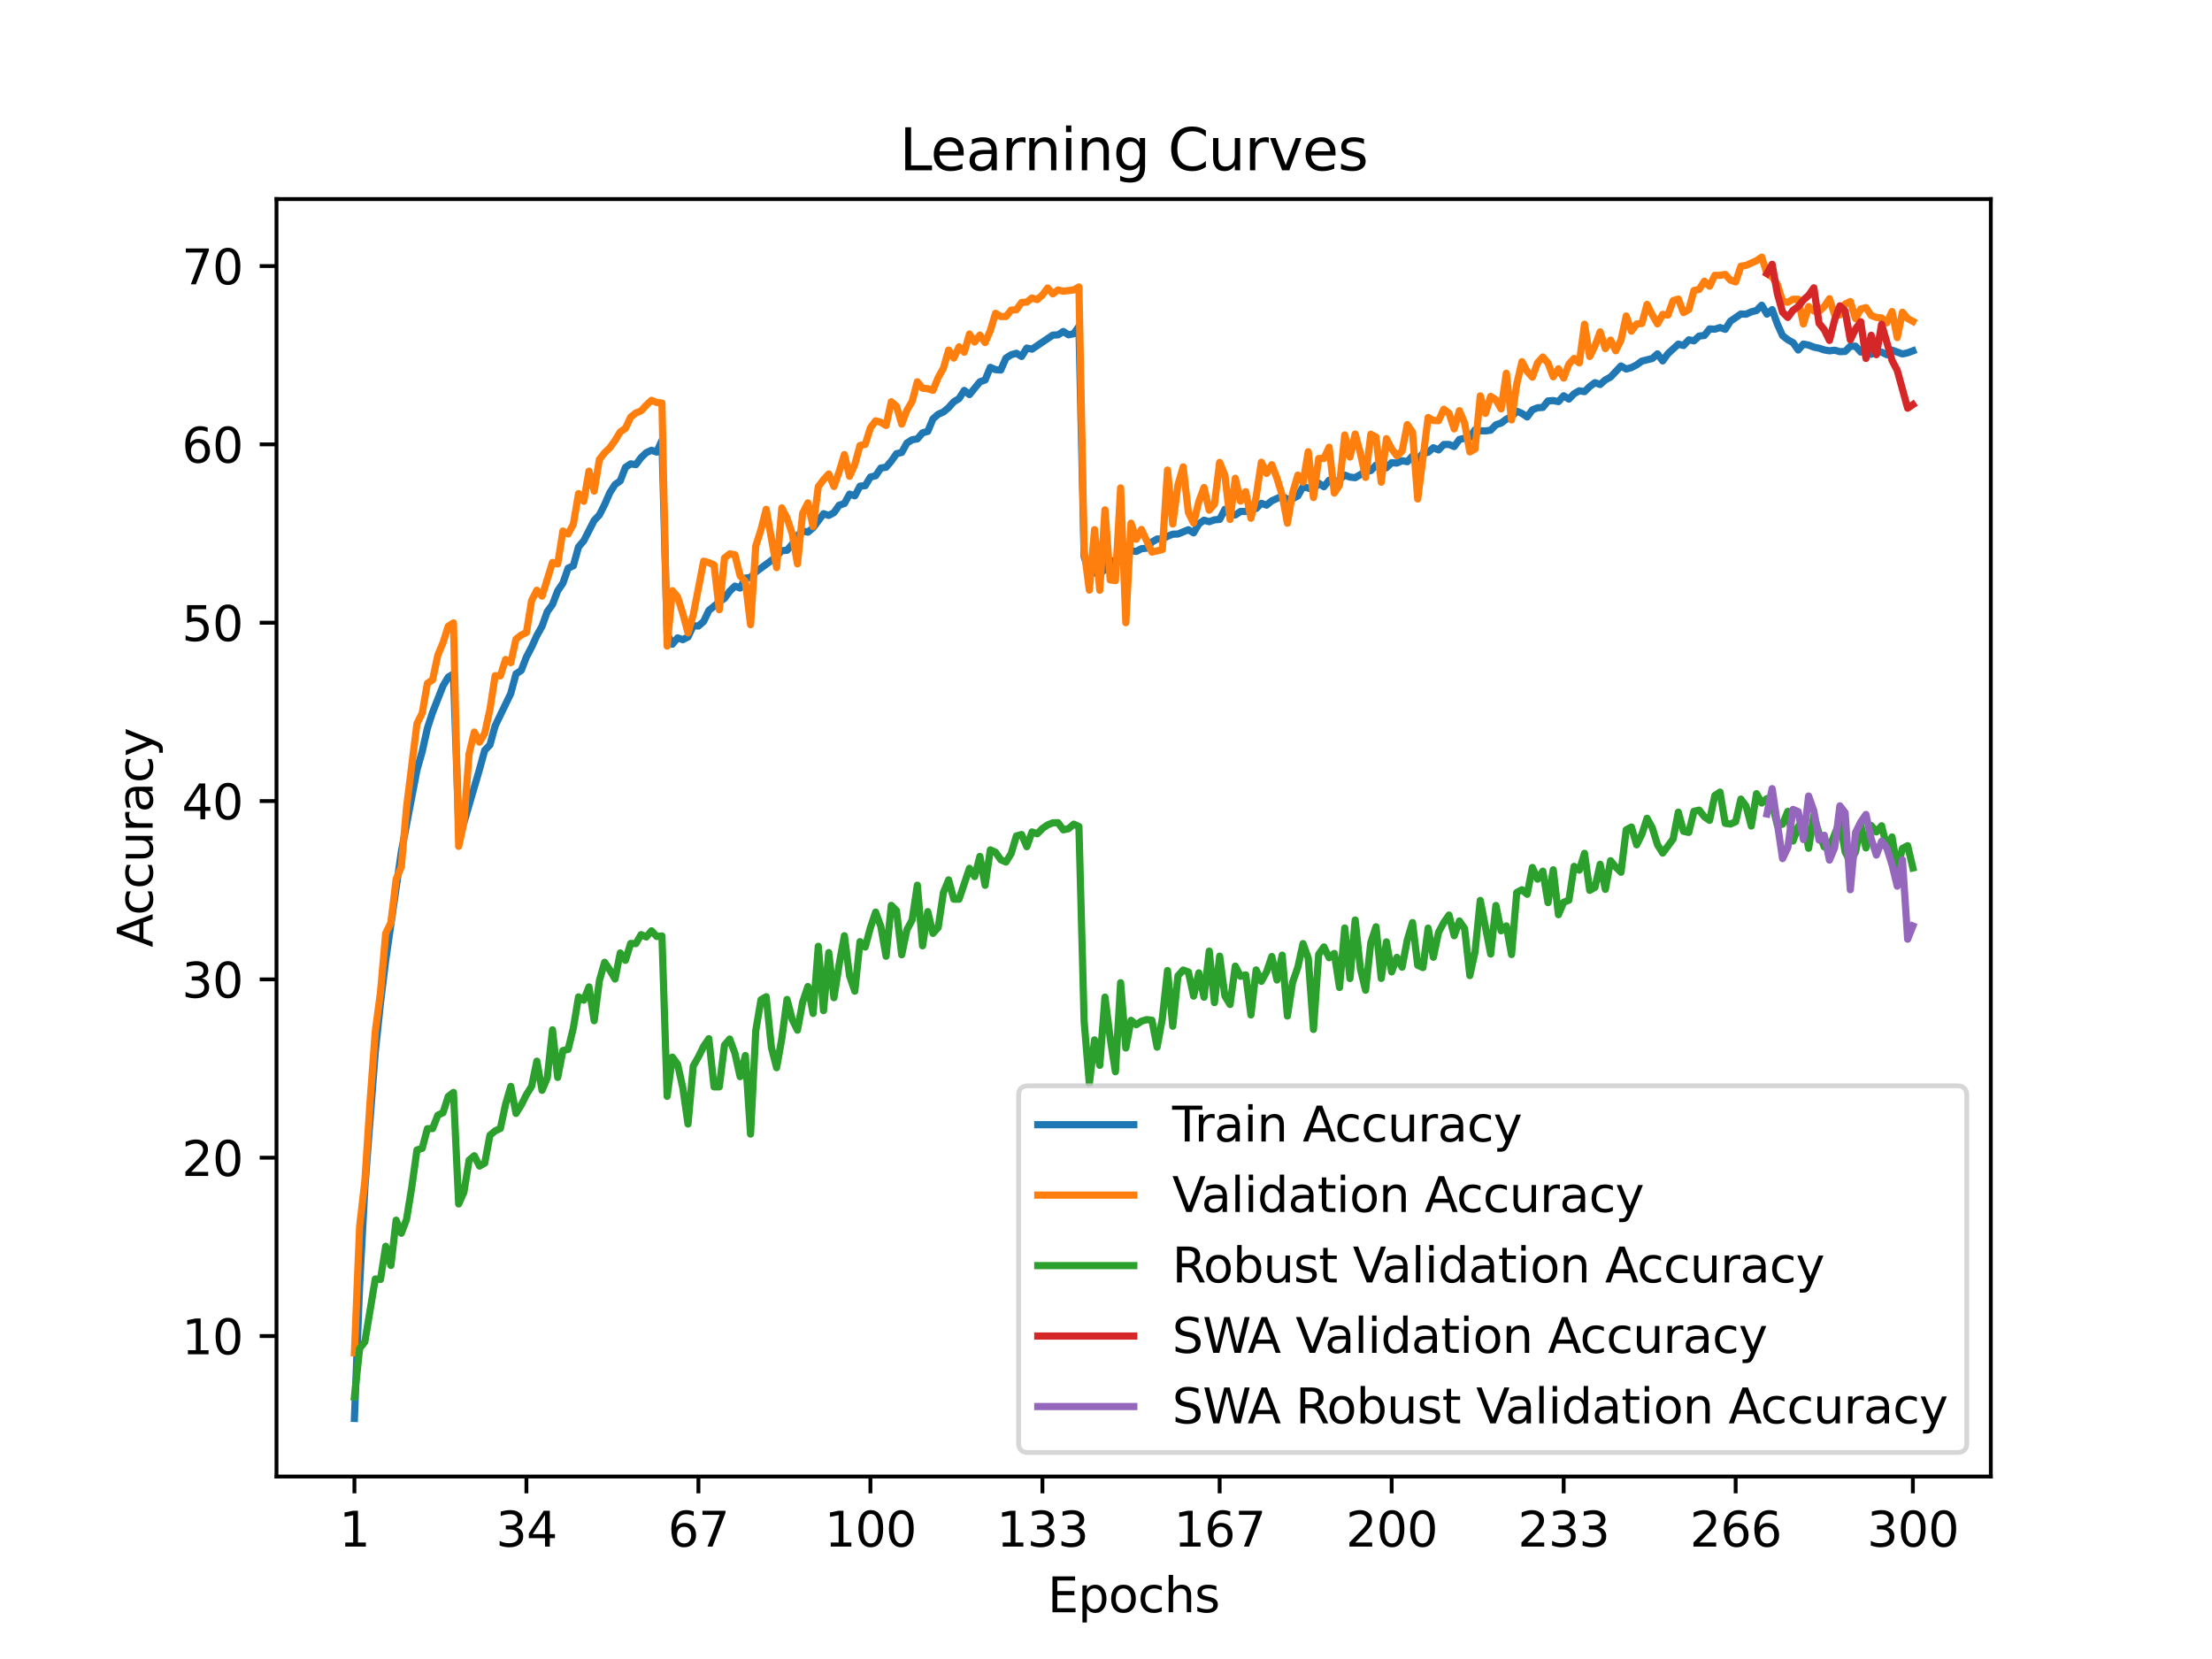<?xml version="1.0" encoding="utf-8" standalone="no"?>
<!DOCTYPE svg PUBLIC "-//W3C//DTD SVG 1.1//EN"
  "http://www.w3.org/Graphics/SVG/1.1/DTD/svg11.dtd">
<svg xmlns:xlink="http://www.w3.org/1999/xlink" width="460.8pt" height="345.6pt" viewBox="0 0 460.8 345.6" xmlns="http://www.w3.org/2000/svg" version="1.1">
 <defs>
  <style type="text/css">*{stroke-linejoin: round; stroke-linecap: butt}</style>
 </defs>
 <g id="figure_1">
  <g id="patch_1">
   <path d="M 0 345.6 
L 460.8 345.6 
L 460.8 0 
L 0 0 
z
" style="fill: #ffffff"/>
  </g>
  <g id="axes_1">
   <g id="patch_2">
    <path d="M 57.6 307.584 
L 414.72 307.584 
L 414.72 41.472 
L 57.6 41.472 
z
" style="fill: #ffffff"/>
   </g>
   <g id="matplotlib.axis_1">
    <g id="xtick_1">
     <g id="line2d_1">
      <defs>
       <path id="mce99a45b7a" d="M 0 0 
L 0 3.5 
" style="stroke: #000000; stroke-width: 0.8"/>
      </defs>
      <g>
       <use xlink:href="#mce99a45b7a" x="73.833" y="307.584" style="stroke: #000000; stroke-width: 0.8"/>
      </g>
     </g>
     <g id="text_1">
      <!-- 1 -->
      <g transform="translate(70.651 322.182) scale(0.1 -0.1)">
       <defs>
        <path id="DejaVuSans-31" d="M 794 531 
L 1825 531 
L 1825 4091 
L 703 3866 
L 703 4441 
L 1819 4666 
L 2450 4666 
L 2450 531 
L 3481 531 
L 3481 0 
L 794 0 
L 794 531 
z
" transform="scale(0.016)"/>
       </defs>
       <use xlink:href="#DejaVuSans-31"/>
      </g>
     </g>
    </g>
    <g id="xtick_2">
     <g id="line2d_2">
      <g>
       <use xlink:href="#mce99a45b7a" x="109.664" y="307.584" style="stroke: #000000; stroke-width: 0.8"/>
      </g>
     </g>
     <g id="text_2">
      <!-- 34 -->
      <g transform="translate(103.302 322.182) scale(0.1 -0.1)">
       <defs>
        <path id="DejaVuSans-33" d="M 2597 2516 
Q 3050 2419 3304 2112 
Q 3559 1806 3559 1356 
Q 3559 666 3084 287 
Q 2609 -91 1734 -91 
Q 1441 -91 1130 -33 
Q 819 25 488 141 
L 488 750 
Q 750 597 1062 519 
Q 1375 441 1716 441 
Q 2309 441 2620 675 
Q 2931 909 2931 1356 
Q 2931 1769 2642 2001 
Q 2353 2234 1838 2234 
L 1294 2234 
L 1294 2753 
L 1863 2753 
Q 2328 2753 2575 2939 
Q 2822 3125 2822 3475 
Q 2822 3834 2567 4026 
Q 2313 4219 1838 4219 
Q 1578 4219 1281 4162 
Q 984 4106 628 3988 
L 628 4550 
Q 988 4650 1302 4700 
Q 1616 4750 1894 4750 
Q 2613 4750 3031 4423 
Q 3450 4097 3450 3541 
Q 3450 3153 3228 2886 
Q 3006 2619 2597 2516 
z
" transform="scale(0.016)"/>
        <path id="DejaVuSans-34" d="M 2419 4116 
L 825 1625 
L 2419 1625 
L 2419 4116 
z
M 2253 4666 
L 3047 4666 
L 3047 1625 
L 3713 1625 
L 3713 1100 
L 3047 1100 
L 3047 0 
L 2419 0 
L 2419 1100 
L 313 1100 
L 313 1709 
L 2253 4666 
z
" transform="scale(0.016)"/>
       </defs>
       <use xlink:href="#DejaVuSans-33"/>
       <use xlink:href="#DejaVuSans-34" x="63.623"/>
      </g>
     </g>
    </g>
    <g id="xtick_3">
     <g id="line2d_3">
      <g>
       <use xlink:href="#mce99a45b7a" x="145.496" y="307.584" style="stroke: #000000; stroke-width: 0.8"/>
      </g>
     </g>
     <g id="text_3">
      <!-- 67 -->
      <g transform="translate(139.133 322.182) scale(0.1 -0.1)">
       <defs>
        <path id="DejaVuSans-36" d="M 2113 2584 
Q 1688 2584 1439 2293 
Q 1191 2003 1191 1497 
Q 1191 994 1439 701 
Q 1688 409 2113 409 
Q 2538 409 2786 701 
Q 3034 994 3034 1497 
Q 3034 2003 2786 2293 
Q 2538 2584 2113 2584 
z
M 3366 4563 
L 3366 3988 
Q 3128 4100 2886 4159 
Q 2644 4219 2406 4219 
Q 1781 4219 1451 3797 
Q 1122 3375 1075 2522 
Q 1259 2794 1537 2939 
Q 1816 3084 2150 3084 
Q 2853 3084 3261 2657 
Q 3669 2231 3669 1497 
Q 3669 778 3244 343 
Q 2819 -91 2113 -91 
Q 1303 -91 875 529 
Q 447 1150 447 2328 
Q 447 3434 972 4092 
Q 1497 4750 2381 4750 
Q 2619 4750 2861 4703 
Q 3103 4656 3366 4563 
z
" transform="scale(0.016)"/>
        <path id="DejaVuSans-37" d="M 525 4666 
L 3525 4666 
L 3525 4397 
L 1831 0 
L 1172 0 
L 2766 4134 
L 525 4134 
L 525 4666 
z
" transform="scale(0.016)"/>
       </defs>
       <use xlink:href="#DejaVuSans-36"/>
       <use xlink:href="#DejaVuSans-37" x="63.623"/>
      </g>
     </g>
    </g>
    <g id="xtick_4">
     <g id="line2d_4">
      <g>
       <use xlink:href="#mce99a45b7a" x="181.327" y="307.584" style="stroke: #000000; stroke-width: 0.8"/>
      </g>
     </g>
     <g id="text_4">
      <!-- 100 -->
      <g transform="translate(171.783 322.182) scale(0.1 -0.1)">
       <defs>
        <path id="DejaVuSans-30" d="M 2034 4250 
Q 1547 4250 1301 3770 
Q 1056 3291 1056 2328 
Q 1056 1369 1301 889 
Q 1547 409 2034 409 
Q 2525 409 2770 889 
Q 3016 1369 3016 2328 
Q 3016 3291 2770 3770 
Q 2525 4250 2034 4250 
z
M 2034 4750 
Q 2819 4750 3233 4129 
Q 3647 3509 3647 2328 
Q 3647 1150 3233 529 
Q 2819 -91 2034 -91 
Q 1250 -91 836 529 
Q 422 1150 422 2328 
Q 422 3509 836 4129 
Q 1250 4750 2034 4750 
z
" transform="scale(0.016)"/>
       </defs>
       <use xlink:href="#DejaVuSans-31"/>
       <use xlink:href="#DejaVuSans-30" x="63.623"/>
       <use xlink:href="#DejaVuSans-30" x="127.246"/>
      </g>
     </g>
    </g>
    <g id="xtick_5">
     <g id="line2d_5">
      <g>
       <use xlink:href="#mce99a45b7a" x="217.158" y="307.584" style="stroke: #000000; stroke-width: 0.8"/>
      </g>
     </g>
     <g id="text_5">
      <!-- 133 -->
      <g transform="translate(207.615 322.182) scale(0.1 -0.1)">
       <use xlink:href="#DejaVuSans-31"/>
       <use xlink:href="#DejaVuSans-33" x="63.623"/>
       <use xlink:href="#DejaVuSans-33" x="127.246"/>
      </g>
     </g>
    </g>
    <g id="xtick_6">
     <g id="line2d_6">
      <g>
       <use xlink:href="#mce99a45b7a" x="254.076" y="307.584" style="stroke: #000000; stroke-width: 0.8"/>
      </g>
     </g>
     <g id="text_6">
      <!-- 167 -->
      <g transform="translate(244.532 322.182) scale(0.1 -0.1)">
       <use xlink:href="#DejaVuSans-31"/>
       <use xlink:href="#DejaVuSans-36" x="63.623"/>
       <use xlink:href="#DejaVuSans-37" x="127.246"/>
      </g>
     </g>
    </g>
    <g id="xtick_7">
     <g id="line2d_7">
      <g>
       <use xlink:href="#mce99a45b7a" x="289.907" y="307.584" style="stroke: #000000; stroke-width: 0.8"/>
      </g>
     </g>
     <g id="text_7">
      <!-- 200 -->
      <g transform="translate(280.363 322.182) scale(0.1 -0.1)">
       <defs>
        <path id="DejaVuSans-32" d="M 1228 531 
L 3431 531 
L 3431 0 
L 469 0 
L 469 531 
Q 828 903 1448 1529 
Q 2069 2156 2228 2338 
Q 2531 2678 2651 2914 
Q 2772 3150 2772 3378 
Q 2772 3750 2511 3984 
Q 2250 4219 1831 4219 
Q 1534 4219 1204 4116 
Q 875 4013 500 3803 
L 500 4441 
Q 881 4594 1212 4672 
Q 1544 4750 1819 4750 
Q 2544 4750 2975 4387 
Q 3406 4025 3406 3419 
Q 3406 3131 3298 2873 
Q 3191 2616 2906 2266 
Q 2828 2175 2409 1742 
Q 1991 1309 1228 531 
z
" transform="scale(0.016)"/>
       </defs>
       <use xlink:href="#DejaVuSans-32"/>
       <use xlink:href="#DejaVuSans-30" x="63.623"/>
       <use xlink:href="#DejaVuSans-30" x="127.246"/>
      </g>
     </g>
    </g>
    <g id="xtick_8">
     <g id="line2d_8">
      <g>
       <use xlink:href="#mce99a45b7a" x="325.739" y="307.584" style="stroke: #000000; stroke-width: 0.8"/>
      </g>
     </g>
     <g id="text_8">
      <!-- 233 -->
      <g transform="translate(316.195 322.182) scale(0.1 -0.1)">
       <use xlink:href="#DejaVuSans-32"/>
       <use xlink:href="#DejaVuSans-33" x="63.623"/>
       <use xlink:href="#DejaVuSans-33" x="127.246"/>
      </g>
     </g>
    </g>
    <g id="xtick_9">
     <g id="line2d_9">
      <g>
       <use xlink:href="#mce99a45b7a" x="361.57" y="307.584" style="stroke: #000000; stroke-width: 0.8"/>
      </g>
     </g>
     <g id="text_9">
      <!-- 266 -->
      <g transform="translate(352.026 322.182) scale(0.1 -0.1)">
       <use xlink:href="#DejaVuSans-32"/>
       <use xlink:href="#DejaVuSans-36" x="63.623"/>
       <use xlink:href="#DejaVuSans-36" x="127.246"/>
      </g>
     </g>
    </g>
    <g id="xtick_10">
     <g id="line2d_10">
      <g>
       <use xlink:href="#mce99a45b7a" x="398.487" y="307.584" style="stroke: #000000; stroke-width: 0.8"/>
      </g>
     </g>
     <g id="text_10">
      <!-- 300 -->
      <g transform="translate(388.944 322.182) scale(0.1 -0.1)">
       <use xlink:href="#DejaVuSans-33"/>
       <use xlink:href="#DejaVuSans-30" x="63.623"/>
       <use xlink:href="#DejaVuSans-30" x="127.246"/>
      </g>
     </g>
    </g>
    <g id="text_11">
     <!-- Epochs -->
     <g transform="translate(218.244 335.861) scale(0.1 -0.1)">
      <defs>
       <path id="DejaVuSans-45" d="M 628 4666 
L 3578 4666 
L 3578 4134 
L 1259 4134 
L 1259 2753 
L 3481 2753 
L 3481 2222 
L 1259 2222 
L 1259 531 
L 3634 531 
L 3634 0 
L 628 0 
L 628 4666 
z
" transform="scale(0.016)"/>
       <path id="DejaVuSans-70" d="M 1159 525 
L 1159 -1331 
L 581 -1331 
L 581 3500 
L 1159 3500 
L 1159 2969 
Q 1341 3281 1617 3432 
Q 1894 3584 2278 3584 
Q 2916 3584 3314 3078 
Q 3713 2572 3713 1747 
Q 3713 922 3314 415 
Q 2916 -91 2278 -91 
Q 1894 -91 1617 61 
Q 1341 213 1159 525 
z
M 3116 1747 
Q 3116 2381 2855 2742 
Q 2594 3103 2138 3103 
Q 1681 3103 1420 2742 
Q 1159 2381 1159 1747 
Q 1159 1113 1420 752 
Q 1681 391 2138 391 
Q 2594 391 2855 752 
Q 3116 1113 3116 1747 
z
" transform="scale(0.016)"/>
       <path id="DejaVuSans-6f" d="M 1959 3097 
Q 1497 3097 1228 2736 
Q 959 2375 959 1747 
Q 959 1119 1226 758 
Q 1494 397 1959 397 
Q 2419 397 2687 759 
Q 2956 1122 2956 1747 
Q 2956 2369 2687 2733 
Q 2419 3097 1959 3097 
z
M 1959 3584 
Q 2709 3584 3137 3096 
Q 3566 2609 3566 1747 
Q 3566 888 3137 398 
Q 2709 -91 1959 -91 
Q 1206 -91 779 398 
Q 353 888 353 1747 
Q 353 2609 779 3096 
Q 1206 3584 1959 3584 
z
" transform="scale(0.016)"/>
       <path id="DejaVuSans-63" d="M 3122 3366 
L 3122 2828 
Q 2878 2963 2633 3030 
Q 2388 3097 2138 3097 
Q 1578 3097 1268 2742 
Q 959 2388 959 1747 
Q 959 1106 1268 751 
Q 1578 397 2138 397 
Q 2388 397 2633 464 
Q 2878 531 3122 666 
L 3122 134 
Q 2881 22 2623 -34 
Q 2366 -91 2075 -91 
Q 1284 -91 818 406 
Q 353 903 353 1747 
Q 353 2603 823 3093 
Q 1294 3584 2113 3584 
Q 2378 3584 2631 3529 
Q 2884 3475 3122 3366 
z
" transform="scale(0.016)"/>
       <path id="DejaVuSans-68" d="M 3513 2113 
L 3513 0 
L 2938 0 
L 2938 2094 
Q 2938 2591 2744 2837 
Q 2550 3084 2163 3084 
Q 1697 3084 1428 2787 
Q 1159 2491 1159 1978 
L 1159 0 
L 581 0 
L 581 4863 
L 1159 4863 
L 1159 2956 
Q 1366 3272 1645 3428 
Q 1925 3584 2291 3584 
Q 2894 3584 3203 3211 
Q 3513 2838 3513 2113 
z
" transform="scale(0.016)"/>
       <path id="DejaVuSans-73" d="M 2834 3397 
L 2834 2853 
Q 2591 2978 2328 3040 
Q 2066 3103 1784 3103 
Q 1356 3103 1142 2972 
Q 928 2841 928 2578 
Q 928 2378 1081 2264 
Q 1234 2150 1697 2047 
L 1894 2003 
Q 2506 1872 2764 1633 
Q 3022 1394 3022 966 
Q 3022 478 2636 193 
Q 2250 -91 1575 -91 
Q 1294 -91 989 -36 
Q 684 19 347 128 
L 347 722 
Q 666 556 975 473 
Q 1284 391 1588 391 
Q 1994 391 2212 530 
Q 2431 669 2431 922 
Q 2431 1156 2273 1281 
Q 2116 1406 1581 1522 
L 1381 1569 
Q 847 1681 609 1914 
Q 372 2147 372 2553 
Q 372 3047 722 3315 
Q 1072 3584 1716 3584 
Q 2034 3584 2315 3537 
Q 2597 3491 2834 3397 
z
" transform="scale(0.016)"/>
      </defs>
      <use xlink:href="#DejaVuSans-45"/>
      <use xlink:href="#DejaVuSans-70" x="63.184"/>
      <use xlink:href="#DejaVuSans-6f" x="126.66"/>
      <use xlink:href="#DejaVuSans-63" x="187.842"/>
      <use xlink:href="#DejaVuSans-68" x="242.822"/>
      <use xlink:href="#DejaVuSans-73" x="306.201"/>
     </g>
    </g>
   </g>
   <g id="matplotlib.axis_2">
    <g id="ytick_1">
     <g id="line2d_11">
      <defs>
       <path id="m18a58ddee6" d="M 0 0 
L -3.5 0 
" style="stroke: #000000; stroke-width: 0.8"/>
      </defs>
      <g>
       <use xlink:href="#m18a58ddee6" x="57.6" y="278.324" style="stroke: #000000; stroke-width: 0.8"/>
      </g>
     </g>
     <g id="text_12">
      <!-- 10 -->
      <g transform="translate(37.875 282.123) scale(0.1 -0.1)">
       <use xlink:href="#DejaVuSans-31"/>
       <use xlink:href="#DejaVuSans-30" x="63.623"/>
      </g>
     </g>
    </g>
    <g id="ytick_2">
     <g id="line2d_12">
      <g>
       <use xlink:href="#m18a58ddee6" x="57.6" y="241.174" style="stroke: #000000; stroke-width: 0.8"/>
      </g>
     </g>
     <g id="text_13">
      <!-- 20 -->
      <g transform="translate(37.875 244.973) scale(0.1 -0.1)">
       <use xlink:href="#DejaVuSans-32"/>
       <use xlink:href="#DejaVuSans-30" x="63.623"/>
      </g>
     </g>
    </g>
    <g id="ytick_3">
     <g id="line2d_13">
      <g>
       <use xlink:href="#m18a58ddee6" x="57.6" y="204.024" style="stroke: #000000; stroke-width: 0.8"/>
      </g>
     </g>
     <g id="text_14">
      <!-- 30 -->
      <g transform="translate(37.875 207.824) scale(0.1 -0.1)">
       <use xlink:href="#DejaVuSans-33"/>
       <use xlink:href="#DejaVuSans-30" x="63.623"/>
      </g>
     </g>
    </g>
    <g id="ytick_4">
     <g id="line2d_14">
      <g>
       <use xlink:href="#m18a58ddee6" x="57.6" y="166.875" style="stroke: #000000; stroke-width: 0.8"/>
      </g>
     </g>
     <g id="text_15">
      <!-- 40 -->
      <g transform="translate(37.875 170.674) scale(0.1 -0.1)">
       <use xlink:href="#DejaVuSans-34"/>
       <use xlink:href="#DejaVuSans-30" x="63.623"/>
      </g>
     </g>
    </g>
    <g id="ytick_5">
     <g id="line2d_15">
      <g>
       <use xlink:href="#m18a58ddee6" x="57.6" y="129.725" style="stroke: #000000; stroke-width: 0.8"/>
      </g>
     </g>
     <g id="text_16">
      <!-- 50 -->
      <g transform="translate(37.875 133.524) scale(0.1 -0.1)">
       <defs>
        <path id="DejaVuSans-35" d="M 691 4666 
L 3169 4666 
L 3169 4134 
L 1269 4134 
L 1269 2991 
Q 1406 3038 1543 3061 
Q 1681 3084 1819 3084 
Q 2600 3084 3056 2656 
Q 3513 2228 3513 1497 
Q 3513 744 3044 326 
Q 2575 -91 1722 -91 
Q 1428 -91 1123 -41 
Q 819 9 494 109 
L 494 744 
Q 775 591 1075 516 
Q 1375 441 1709 441 
Q 2250 441 2565 725 
Q 2881 1009 2881 1497 
Q 2881 1984 2565 2268 
Q 2250 2553 1709 2553 
Q 1456 2553 1204 2497 
Q 953 2441 691 2322 
L 691 4666 
z
" transform="scale(0.016)"/>
       </defs>
       <use xlink:href="#DejaVuSans-35"/>
       <use xlink:href="#DejaVuSans-30" x="63.623"/>
      </g>
     </g>
    </g>
    <g id="ytick_6">
     <g id="line2d_16">
      <g>
       <use xlink:href="#m18a58ddee6" x="57.6" y="92.575" style="stroke: #000000; stroke-width: 0.8"/>
      </g>
     </g>
     <g id="text_17">
      <!-- 60 -->
      <g transform="translate(37.875 96.374) scale(0.1 -0.1)">
       <use xlink:href="#DejaVuSans-36"/>
       <use xlink:href="#DejaVuSans-30" x="63.623"/>
      </g>
     </g>
    </g>
    <g id="ytick_7">
     <g id="line2d_17">
      <g>
       <use xlink:href="#m18a58ddee6" x="57.6" y="55.425" style="stroke: #000000; stroke-width: 0.8"/>
      </g>
     </g>
     <g id="text_18">
      <!-- 70 -->
      <g transform="translate(37.875 59.225) scale(0.1 -0.1)">
       <use xlink:href="#DejaVuSans-37"/>
       <use xlink:href="#DejaVuSans-30" x="63.623"/>
      </g>
     </g>
    </g>
    <g id="text_19">
     <!-- Accuracy -->
     <g transform="translate(31.795 197.356) rotate(-90) scale(0.1 -0.1)">
      <defs>
       <path id="DejaVuSans-41" d="M 2188 4044 
L 1331 1722 
L 3047 1722 
L 2188 4044 
z
M 1831 4666 
L 2547 4666 
L 4325 0 
L 3669 0 
L 3244 1197 
L 1141 1197 
L 716 0 
L 50 0 
L 1831 4666 
z
" transform="scale(0.016)"/>
       <path id="DejaVuSans-75" d="M 544 1381 
L 544 3500 
L 1119 3500 
L 1119 1403 
Q 1119 906 1312 657 
Q 1506 409 1894 409 
Q 2359 409 2629 706 
Q 2900 1003 2900 1516 
L 2900 3500 
L 3475 3500 
L 3475 0 
L 2900 0 
L 2900 538 
Q 2691 219 2414 64 
Q 2138 -91 1772 -91 
Q 1169 -91 856 284 
Q 544 659 544 1381 
z
M 1991 3584 
L 1991 3584 
z
" transform="scale(0.016)"/>
       <path id="DejaVuSans-72" d="M 2631 2963 
Q 2534 3019 2420 3045 
Q 2306 3072 2169 3072 
Q 1681 3072 1420 2755 
Q 1159 2438 1159 1844 
L 1159 0 
L 581 0 
L 581 3500 
L 1159 3500 
L 1159 2956 
Q 1341 3275 1631 3429 
Q 1922 3584 2338 3584 
Q 2397 3584 2469 3576 
Q 2541 3569 2628 3553 
L 2631 2963 
z
" transform="scale(0.016)"/>
       <path id="DejaVuSans-61" d="M 2194 1759 
Q 1497 1759 1228 1600 
Q 959 1441 959 1056 
Q 959 750 1161 570 
Q 1363 391 1709 391 
Q 2188 391 2477 730 
Q 2766 1069 2766 1631 
L 2766 1759 
L 2194 1759 
z
M 3341 1997 
L 3341 0 
L 2766 0 
L 2766 531 
Q 2569 213 2275 61 
Q 1981 -91 1556 -91 
Q 1019 -91 701 211 
Q 384 513 384 1019 
Q 384 1609 779 1909 
Q 1175 2209 1959 2209 
L 2766 2209 
L 2766 2266 
Q 2766 2663 2505 2880 
Q 2244 3097 1772 3097 
Q 1472 3097 1187 3025 
Q 903 2953 641 2809 
L 641 3341 
Q 956 3463 1253 3523 
Q 1550 3584 1831 3584 
Q 2591 3584 2966 3190 
Q 3341 2797 3341 1997 
z
" transform="scale(0.016)"/>
       <path id="DejaVuSans-79" d="M 2059 -325 
Q 1816 -950 1584 -1140 
Q 1353 -1331 966 -1331 
L 506 -1331 
L 506 -850 
L 844 -850 
Q 1081 -850 1212 -737 
Q 1344 -625 1503 -206 
L 1606 56 
L 191 3500 
L 800 3500 
L 1894 763 
L 2988 3500 
L 3597 3500 
L 2059 -325 
z
" transform="scale(0.016)"/>
      </defs>
      <use xlink:href="#DejaVuSans-41"/>
      <use xlink:href="#DejaVuSans-63" x="66.658"/>
      <use xlink:href="#DejaVuSans-63" x="121.639"/>
      <use xlink:href="#DejaVuSans-75" x="176.619"/>
      <use xlink:href="#DejaVuSans-72" x="239.998"/>
      <use xlink:href="#DejaVuSans-61" x="281.111"/>
      <use xlink:href="#DejaVuSans-63" x="342.391"/>
      <use xlink:href="#DejaVuSans-79" x="397.371"/>
     </g>
    </g>
   </g>
   <g id="line2d_18">
    <path d="M 73.833 295.488 
L 74.919 267.666 
L 76.004 247.431 
L 78.176 219.144 
L 79.262 208.924 
L 80.348 200.062 
L 83.605 177.448 
L 86.862 160.38 
L 87.948 156.566 
L 89.034 151.707 
L 90.12 148.391 
L 92.291 142.87 
L 93.377 141.056 
L 94.463 140.417 
L 95.549 171.871 
L 96.635 171.373 
L 99.892 160.265 
L 100.978 156.291 
L 102.064 155.179 
L 103.149 151.205 
L 106.407 144.454 
L 107.493 140.372 
L 108.578 139.666 
L 109.664 136.855 
L 110.75 134.785 
L 111.836 132.39 
L 112.922 130.45 
L 114.007 127.409 
L 115.093 125.933 
L 116.179 123.074 
L 117.265 121.479 
L 118.351 118.364 
L 119.436 117.87 
L 120.522 113.922 
L 121.608 112.654 
L 123.78 108.408 
L 124.865 107.271 
L 125.951 105.115 
L 127.037 102.639 
L 128.123 100.94 
L 129.209 100.178 
L 130.294 97.356 
L 131.38 96.631 
L 132.466 96.791 
L 133.552 95.323 
L 134.638 94.293 
L 135.723 93.802 
L 136.809 94.174 
L 137.895 91.754 
L 138.981 132.019 
L 140.067 134.205 
L 141.152 132.885 
L 142.238 133.257 
L 143.324 132.692 
L 144.41 130.361 
L 145.496 130.413 
L 146.581 129.465 
L 147.667 127.167 
L 149.839 125.39 
L 150.925 124.639 
L 152.01 123.163 
L 153.096 122.097 
L 154.182 122.502 
L 155.268 120.446 
L 156.354 120.293 
L 157.439 119.152 
L 160.697 116.747 
L 161.783 115.87 
L 162.868 114.706 
L 163.954 114.635 
L 165.04 113.371 
L 166.126 111.587 
L 167.212 110.602 
L 168.297 110.858 
L 169.383 109.951 
L 171.555 107.018 
L 172.641 107.371 
L 173.726 106.799 
L 174.812 105.245 
L 175.898 104.899 
L 176.984 102.936 
L 178.07 103.289 
L 179.155 101.274 
L 180.241 101.17 
L 181.327 99.378 
L 182.413 99.111 
L 183.499 97.497 
L 184.584 97.337 
L 185.67 96.062 
L 186.756 94.516 
L 187.842 94.252 
L 188.928 92.293 
L 190.013 91.609 
L 191.099 91.434 
L 192.185 90.159 
L 193.271 89.865 
L 194.357 87.263 
L 195.442 86.3 
L 196.528 85.828 
L 197.614 84.913 
L 198.7 83.69 
L 199.786 83.04 
L 200.871 81.33 
L 201.957 82.203 
L 204.129 79.538 
L 205.215 79.162 
L 206.3 76.53 
L 207.386 77.006 
L 208.472 77.092 
L 209.558 74.597 
L 210.644 73.902 
L 211.729 73.593 
L 212.815 74.255 
L 213.901 72.508 
L 214.987 72.738 
L 219.33 69.805 
L 220.416 69.757 
L 221.502 69.054 
L 222.587 69.746 
L 223.673 69.523 
L 224.759 67.991 
L 225.845 115.959 
L 226.931 119.301 
L 228.016 119.346 
L 229.102 119.565 
L 230.188 118.576 
L 231.274 116.84 
L 232.36 116.806 
L 233.445 117.003 
L 234.531 116.022 
L 235.617 114.713 
L 236.703 114.87 
L 237.789 114.301 
L 238.875 114.193 
L 239.96 112.925 
L 241.046 112.282 
L 242.132 112.301 
L 243.218 111.721 
L 244.304 111.282 
L 245.389 111.245 
L 247.561 110.353 
L 248.647 111.003 
L 249.733 109.148 
L 250.818 108.371 
L 251.904 108.68 
L 252.99 108.297 
L 254.076 108.204 
L 255.162 106.1 
L 256.247 107.271 
L 257.333 107.275 
L 258.419 106.553 
L 259.505 106.546 
L 260.591 105.925 
L 261.676 105.929 
L 262.762 104.851 
L 263.848 105.226 
L 264.934 104.33 
L 267.105 103.352 
L 268.191 104.007 
L 269.277 103.895 
L 270.363 103.308 
L 271.449 101.371 
L 273.62 101.996 
L 274.706 100.657 
L 275.792 101.393 
L 276.878 100.048 
L 277.963 100.806 
L 280.135 98.966 
L 281.221 99.393 
L 282.307 99.512 
L 284.478 98.226 
L 285.564 98.033 
L 286.65 96.895 
L 287.736 97.486 
L 288.821 97.438 
L 289.907 96.386 
L 290.993 96.464 
L 292.079 95.969 
L 293.165 96.185 
L 294.25 94.988 
L 295.336 95.62 
L 296.422 94.467 
L 297.508 94.207 
L 298.594 93.27 
L 299.679 93.728 
L 300.765 92.601 
L 301.851 92.586 
L 302.937 93.025 
L 304.023 91.545 
L 305.108 91.293 
L 306.194 91.155 
L 307.28 89.534 
L 308.366 89.735 
L 309.452 89.768 
L 310.537 89.62 
L 311.623 88.493 
L 312.709 88.136 
L 313.795 87.326 
L 314.881 86.765 
L 315.966 85.664 
L 317.052 86.125 
L 318.138 86.858 
L 319.224 85.371 
L 320.31 84.947 
L 321.395 84.876 
L 322.481 83.519 
L 323.567 83.445 
L 324.653 83.664 
L 325.739 82.445 
L 326.824 83.14 
L 327.91 82.017 
L 328.996 81.408 
L 330.082 81.582 
L 331.168 80.523 
L 332.253 79.72 
L 333.339 80.099 
L 334.425 79.136 
L 335.511 78.549 
L 337.682 76.236 
L 338.768 76.88 
L 339.854 76.575 
L 340.94 76.013 
L 342.026 75.225 
L 344.197 74.683 
L 345.283 73.716 
L 346.369 75.181 
L 347.455 73.679 
L 349.626 71.686 
L 350.712 71.98 
L 351.798 70.798 
L 352.884 70.998 
L 353.969 70.006 
L 355.055 69.887 
L 356.141 68.515 
L 357.227 68.582 
L 358.313 68.236 
L 359.398 68.604 
L 360.484 66.905 
L 362.656 65.411 
L 363.742 65.452 
L 364.827 64.961 
L 365.913 64.682 
L 366.999 63.578 
L 368.085 65.437 
L 369.171 64.5 
L 370.256 67.504 
L 371.342 69.924 
L 372.428 70.772 
L 373.514 71.37 
L 374.6 72.909 
L 375.685 71.675 
L 376.771 71.891 
L 377.857 72.318 
L 378.943 72.537 
L 380.029 72.898 
L 381.114 73.08 
L 382.2 72.954 
L 383.286 73.255 
L 384.372 73.214 
L 385.458 72.132 
L 386.543 72.121 
L 387.629 73.337 
L 388.715 72.749 
L 389.801 73.798 
L 390.887 73.344 
L 391.972 73.352 
L 393.058 73.887 
L 394.144 72.939 
L 396.316 73.735 
L 397.401 73.493 
L 398.487 73.088 
L 398.487 73.088 
" clip-path="url(#p2e71e5be01)" style="fill: none; stroke: #1f77b4; stroke-width: 1.5; stroke-linecap: square"/>
   </g>
   <g id="line2d_19">
    <path d="M 73.833 281.816 
L 74.919 255.44 
L 76.004 246.078 
L 77.09 229.509 
L 78.176 214.835 
L 79.262 206.736 
L 80.348 194.44 
L 81.433 192.211 
L 82.519 183.183 
L 83.605 180.546 
L 84.691 168.175 
L 86.862 150.752 
L 87.948 148.56 
L 89.034 142.356 
L 90.12 141.613 
L 91.206 136.486 
L 92.291 133.886 
L 93.377 130.468 
L 94.463 129.762 
L 95.549 176.311 
L 96.635 171.444 
L 97.72 157.03 
L 98.806 152.498 
L 99.892 154.615 
L 100.978 152.758 
L 102.064 147.78 
L 103.149 140.758 
L 104.235 140.796 
L 105.321 137.378 
L 106.407 138.047 
L 107.493 133.143 
L 108.578 132.288 
L 109.664 131.768 
L 110.75 125.081 
L 111.836 122.964 
L 112.922 124.19 
L 115.093 117.168 
L 116.179 117.466 
L 117.265 110.63 
L 118.351 111.224 
L 119.436 109.218 
L 120.522 102.829 
L 121.608 104.426 
L 122.694 98.148 
L 123.78 102.308 
L 124.865 95.696 
L 125.951 94.321 
L 127.037 93.281 
L 128.123 91.758 
L 129.209 89.975 
L 130.294 89.232 
L 131.38 86.891 
L 132.466 86.037 
L 133.552 85.591 
L 134.638 84.402 
L 135.723 83.399 
L 136.809 83.845 
L 137.895 83.956 
L 138.981 134.592 
L 140.067 123.038 
L 141.152 124.338 
L 142.238 127.793 
L 143.324 131.843 
L 144.41 128.128 
L 146.581 116.908 
L 147.667 117.206 
L 148.753 117.688 
L 149.839 127.013 
L 150.925 116.24 
L 152.01 115.385 
L 153.096 115.571 
L 154.182 119.955 
L 155.268 121.143 
L 156.354 130.134 
L 157.439 113.751 
L 158.525 110.333 
L 159.611 106.098 
L 161.783 118.246 
L 162.868 105.801 
L 163.954 107.955 
L 165.04 111.187 
L 166.126 117.466 
L 167.212 106.915 
L 168.297 104.76 
L 169.383 109.701 
L 170.469 101.38 
L 171.555 99.931 
L 172.641 98.742 
L 173.726 101.343 
L 174.812 98.259 
L 175.898 94.693 
L 176.984 99.225 
L 178.07 96.773 
L 179.155 92.798 
L 180.241 92.575 
L 181.327 89.12 
L 182.413 87.671 
L 183.499 87.969 
L 184.584 88.637 
L 185.67 83.696 
L 186.756 84.625 
L 187.842 88.34 
L 188.928 85.48 
L 190.013 83.622 
L 191.099 79.536 
L 192.185 80.873 
L 193.271 80.985 
L 194.357 81.319 
L 195.442 78.644 
L 196.528 76.712 
L 197.614 72.923 
L 198.7 74.595 
L 199.786 72.254 
L 200.871 73.369 
L 201.957 69.58 
L 203.043 71.251 
L 204.129 69.802 
L 205.215 71.363 
L 206.3 68.874 
L 207.386 65.27 
L 208.472 65.939 
L 209.558 65.939 
L 210.644 64.601 
L 211.729 64.527 
L 212.815 63.004 
L 213.901 62.93 
L 214.987 62.075 
L 216.073 62.41 
L 217.158 61.444 
L 218.244 59.995 
L 219.33 61.221 
L 220.416 60.404 
L 221.502 60.664 
L 223.673 60.404 
L 224.759 59.772 
L 225.845 114.642 
L 226.931 122.927 
L 228.016 110.333 
L 229.102 122.964 
L 230.188 106.209 
L 231.274 120.809 
L 232.36 120.958 
L 233.445 101.64 
L 234.531 129.725 
L 235.617 108.995 
L 236.703 112.339 
L 237.789 110.296 
L 239.96 115.014 
L 242.132 114.494 
L 243.218 97.925 
L 244.304 109.144 
L 245.389 101.008 
L 246.475 97.256 
L 247.561 106.766 
L 248.647 108.958 
L 249.733 104.5 
L 250.818 101.565 
L 251.904 106.283 
L 252.99 105.02 
L 254.076 96.327 
L 255.162 99.002 
L 256.247 108.215 
L 257.333 99.634 
L 258.419 104.389 
L 259.505 102.42 
L 260.591 107.955 
L 261.676 103.497 
L 262.762 96.29 
L 263.848 98.631 
L 264.934 96.81 
L 266.02 99.634 
L 267.105 103.163 
L 268.191 108.995 
L 269.277 102.717 
L 270.363 98.965 
L 271.449 100.451 
L 272.534 94.098 
L 273.62 103.646 
L 274.706 95.51 
L 275.792 95.51 
L 276.878 93.17 
L 277.963 102.717 
L 279.049 101.045 
L 280.135 90.606 
L 281.221 95.213 
L 282.307 90.421 
L 283.392 94.396 
L 284.478 99.448 
L 285.564 90.458 
L 286.65 91.052 
L 287.736 100.451 
L 288.821 91.386 
L 289.907 93.504 
L 290.993 94.953 
L 292.079 93.987 
L 293.165 88.452 
L 294.25 90.012 
L 295.336 103.943 
L 297.508 86.966 
L 298.594 87.597 
L 299.679 87.634 
L 300.765 85.257 
L 301.851 86.074 
L 302.937 89.343 
L 304.023 85.554 
L 305.108 88.154 
L 306.194 94.136 
L 307.28 93.541 
L 308.366 82.471 
L 309.452 86.111 
L 310.537 82.582 
L 311.623 83.288 
L 312.709 85.182 
L 313.795 77.752 
L 314.881 87.486 
L 315.966 80.019 
L 317.052 75.338 
L 318.138 77.381 
L 319.224 78.57 
L 320.31 75.561 
L 321.395 74.372 
L 322.481 75.635 
L 323.567 78.495 
L 324.653 76.824 
L 325.739 78.756 
L 326.824 75.858 
L 327.91 74.669 
L 328.996 75.598 
L 330.082 67.536 
L 331.168 74.26 
L 332.253 72.069 
L 333.339 69.134 
L 334.425 72.626 
L 335.511 70.843 
L 336.597 73.072 
L 337.682 70.843 
L 338.768 65.827 
L 339.854 68.985 
L 340.94 67.499 
L 342.026 67.388 
L 343.111 63.413 
L 344.197 65.567 
L 345.283 67.462 
L 346.369 65.493 
L 347.455 65.642 
L 348.54 62.633 
L 349.626 62.298 
L 350.712 65.122 
L 351.798 64.49 
L 352.884 60.515 
L 353.969 60.292 
L 355.055 58.583 
L 356.141 59.623 
L 357.227 57.357 
L 358.313 57.357 
L 359.398 57.172 
L 360.484 58.36 
L 361.57 58.732 
L 362.656 55.463 
L 363.742 55.277 
L 365.913 54.311 
L 366.999 53.568 
L 368.085 57.023 
L 369.171 57.692 
L 370.256 59.252 
L 371.342 62.744 
L 372.428 62.967 
L 373.514 62.335 
L 374.6 62.335 
L 375.685 67.499 
L 376.771 63.858 
L 377.857 64.787 
L 378.943 64.862 
L 380.029 63.858 
L 381.114 62.224 
L 382.2 65.605 
L 383.286 65.605 
L 384.372 63.338 
L 385.458 62.818 
L 386.543 66.385 
L 387.629 64.379 
L 388.715 64.081 
L 389.801 65.716 
L 390.887 66.125 
L 391.972 66.236 
L 393.058 67.239 
L 394.144 64.899 
L 395.23 70.323 
L 396.316 65.047 
L 397.401 66.348 
L 398.487 66.942 
L 398.487 66.942 
" clip-path="url(#p2e71e5be01)" style="fill: none; stroke: #ff7f0e; stroke-width: 1.5; stroke-linecap: square"/>
   </g>
   <g id="line2d_20">
    <path d="M 73.833 291.032 
L 74.919 280.912 
L 76.004 279.528 
L 78.176 266.436 
L 79.262 266.539 
L 80.348 259.621 
L 81.433 263.618 
L 82.519 254.189 
L 83.605 256.905 
L 84.691 254.01 
L 85.777 247.323 
L 86.862 239.56 
L 87.948 239.227 
L 89.034 235.128 
L 90.12 235.102 
L 91.206 232.31 
L 92.291 231.797 
L 93.377 228.415 
L 94.463 227.57 
L 95.549 250.808 
L 96.635 248.374 
L 97.72 241.687 
L 98.806 240.764 
L 99.892 242.916 
L 100.978 242.302 
L 102.064 236.486 
L 103.149 235.589 
L 104.235 235.077 
L 105.321 230.029 
L 106.407 226.314 
L 107.493 231.951 
L 108.578 230.209 
L 109.664 228.031 
L 110.75 226.289 
L 111.836 221.062 
L 112.922 227.134 
L 114.007 224.546 
L 115.093 214.529 
L 116.179 224.444 
L 117.265 218.859 
L 118.351 218.603 
L 119.436 214.17 
L 120.522 207.663 
L 121.608 208.354 
L 122.694 205.587 
L 123.78 212.633 
L 124.865 204.281 
L 125.951 200.463 
L 127.037 202.077 
L 128.123 203.948 
L 129.209 198.516 
L 130.294 200.053 
L 131.38 196.543 
L 132.466 196.569 
L 133.552 194.699 
L 134.638 195.185 
L 135.723 193.904 
L 136.809 195.083 
L 137.895 194.98 
L 138.981 228.39 
L 140.067 220.217 
L 141.152 221.703 
L 142.238 226.571 
L 143.324 234.154 
L 144.41 222.087 
L 145.496 220.165 
L 146.581 217.962 
L 147.667 216.374 
L 148.753 226.417 
L 149.839 226.417 
L 150.925 217.731 
L 152.01 216.45 
L 153.096 219.422 
L 154.182 224.29 
L 155.268 219.884 
L 156.354 236.255 
L 157.439 214.708 
L 158.525 208.277 
L 159.611 207.637 
L 160.697 218.218 
L 161.783 222.42 
L 162.868 216.322 
L 163.954 208.201 
L 165.04 212.377 
L 166.126 214.606 
L 167.212 208.739 
L 168.297 205.51 
L 169.383 211.121 
L 170.469 197.133 
L 171.555 210.532 
L 172.641 198.439 
L 173.726 207.842 
L 174.812 200.899 
L 175.898 194.929 
L 176.984 203.281 
L 178.07 206.484 
L 179.155 196.159 
L 180.241 197.286 
L 181.327 193.238 
L 182.413 190.01 
L 183.499 193.008 
L 184.584 199.208 
L 185.67 188.601 
L 186.756 189.703 
L 187.842 198.9 
L 188.928 193.674 
L 190.013 191.65 
L 191.099 184.399 
L 192.185 197.03 
L 193.271 189.908 
L 194.357 194.442 
L 195.442 193.213 
L 196.528 185.936 
L 197.614 183.297 
L 198.7 187.32 
L 199.786 187.32 
L 201.957 180.889 
L 203.043 182.606 
L 204.129 178.404 
L 205.215 184.425 
L 206.3 177.046 
L 207.386 177.533 
L 208.472 179.096 
L 209.558 179.582 
L 210.644 177.815 
L 211.729 174.151 
L 212.815 173.843 
L 213.901 176.38 
L 214.987 173.305 
L 216.073 173.69 
L 217.158 172.588 
L 218.244 171.845 
L 219.33 171.41 
L 220.416 171.384 
L 221.502 172.87 
L 222.587 172.639 
L 223.673 171.691 
L 224.759 172.178 
L 225.845 212.787 
L 226.931 225.802 
L 228.016 216.63 
L 229.102 221.933 
L 230.188 207.714 
L 231.274 216.271 
L 232.36 223.265 
L 233.445 204.716 
L 234.531 218.321 
L 235.617 212.556 
L 236.703 213.478 
L 237.789 212.735 
L 238.875 212.402 
L 239.96 212.53 
L 241.046 218.141 
L 242.132 212.223 
L 243.218 202.18 
L 244.304 213.786 
L 245.389 203.281 
L 246.475 202.077 
L 247.561 202.487 
L 248.647 207.509 
L 249.733 202.667 
L 250.818 207.739 
L 251.904 198.132 
L 252.99 208.867 
L 254.076 199.182 
L 255.162 207.483 
L 256.247 209.251 
L 257.333 201.257 
L 258.419 203.384 
L 259.505 203.077 
L 260.591 211.429 
L 261.676 202.052 
L 262.762 204.434 
L 263.848 202.462 
L 264.934 199.259 
L 266.02 204.153 
L 267.105 198.977 
L 268.191 211.659 
L 269.277 204.614 
L 270.363 201.488 
L 271.449 196.569 
L 272.534 199.618 
L 273.62 214.452 
L 274.706 198.798 
L 275.792 197.261 
L 276.878 199.515 
L 277.963 198.619 
L 279.049 205.715 
L 280.135 193.315 
L 281.221 203.845 
L 282.307 191.65 
L 283.392 201.795 
L 284.478 206.279 
L 285.564 196.364 
L 286.65 193.059 
L 287.736 203.819 
L 288.821 196.21 
L 289.907 202.462 
L 290.993 199.438 
L 292.079 201.488 
L 293.165 195.8 
L 294.25 192.188 
L 295.336 201.078 
L 296.422 201.565 
L 297.508 193.341 
L 298.594 199.413 
L 299.679 194.212 
L 300.765 192.188 
L 301.851 190.625 
L 302.937 194.929 
L 304.023 191.855 
L 305.108 193.443 
L 306.194 203.23 
L 307.28 198.285 
L 308.366 187.576 
L 310.537 198.747 
L 311.623 188.627 
L 312.709 193.904 
L 313.795 192.88 
L 314.881 198.849 
L 315.966 185.936 
L 317.052 185.347 
L 318.138 186.295 
L 319.224 180.71 
L 320.31 183.144 
L 321.395 181.478 
L 322.481 188.037 
L 323.567 181.197 
L 324.653 190.548 
L 325.739 187.96 
L 326.824 187.525 
L 327.91 180.479 
L 328.996 181.273 
L 330.082 177.763 
L 331.168 185.475 
L 332.253 184.86 
L 333.339 180.044 
L 334.425 185.27 
L 335.511 179.301 
L 336.597 180.633 
L 337.682 181.709 
L 338.768 172.87 
L 339.854 172.281 
L 340.94 175.996 
L 342.026 173.818 
L 343.111 170.462 
L 344.197 172.434 
L 345.283 175.97 
L 346.369 177.712 
L 348.54 174.791 
L 349.626 169.181 
L 350.712 173.177 
L 351.798 173.408 
L 352.884 169.001 
L 353.969 168.771 
L 355.055 170.154 
L 356.141 170.897 
L 357.227 165.722 
L 358.313 165.004 
L 359.398 171.512 
L 360.484 171.666 
L 361.57 171.179 
L 362.656 166.465 
L 363.742 167.925 
L 364.827 172.076 
L 365.913 165.337 
L 366.999 167.285 
L 368.085 166.362 
L 369.171 167.438 
L 370.256 171.922 
L 371.342 171.691 
L 372.428 169.027 
L 373.514 175.201 
L 374.6 172.178 
L 375.685 170.82 
L 376.771 176.713 
L 377.857 169.924 
L 378.943 173.639 
L 380.029 176.431 
L 381.114 176.482 
L 383.286 171.102 
L 384.372 177.456 
L 385.458 179.557 
L 386.543 177.482 
L 387.629 171.871 
L 388.715 176.636 
L 389.801 171.973 
L 390.887 173.305 
L 391.972 172.024 
L 393.058 176.482 
L 394.144 174.356 
L 395.23 180.915 
L 396.316 176.739 
L 397.401 176.175 
L 398.487 180.812 
L 398.487 180.812 
" clip-path="url(#p2e71e5be01)" style="fill: none; stroke: #2ca02c; stroke-width: 1.5; stroke-linecap: square"/>
   </g>
   <g id="line2d_21">
    <path d="M 368.085 56.986 
L 369.171 55.054 
L 370.256 61.184 
L 371.342 65.047 
L 372.428 66.125 
L 373.514 64.639 
L 374.6 63.858 
L 375.685 62.484 
L 376.771 61.518 
L 377.857 59.958 
L 378.943 67.351 
L 380.029 68.688 
L 381.114 70.917 
L 382.2 66.608 
L 383.286 63.71 
L 384.372 64.787 
L 385.458 70.805 
L 386.543 68.539 
L 387.629 67.016 
L 388.715 74.669 
L 389.801 69.84 
L 390.887 73.889 
L 391.972 67.536 
L 394.144 75.078 
L 395.23 77.158 
L 397.401 85.034 
L 398.487 84.291 
L 398.487 84.291 
" clip-path="url(#p2e71e5be01)" style="fill: none; stroke: #d62728; stroke-width: 1.5; stroke-linecap: square"/>
   </g>
   <g id="line2d_22">
    <path d="M 368.085 169.565 
L 369.171 164.287 
L 371.342 178.865 
L 372.428 176.585 
L 373.514 168.617 
L 374.6 169.078 
L 375.685 174.894 
L 376.771 165.824 
L 377.857 168.924 
L 378.943 174.996 
L 380.029 173.997 
L 381.114 179.173 
L 382.2 176.559 
L 383.286 167.874 
L 384.372 169.309 
L 385.458 185.347 
L 386.543 173.434 
L 387.629 171.23 
L 388.715 169.667 
L 389.801 174.715 
L 390.887 178.122 
L 391.972 175.253 
L 393.058 176.687 
L 394.144 180.121 
L 395.23 184.604 
L 396.316 179.121 
L 397.401 195.647 
L 398.487 192.905 
L 398.487 192.905 
" clip-path="url(#p2e71e5be01)" style="fill: none; stroke: #9467bd; stroke-width: 1.5; stroke-linecap: square"/>
   </g>
   <g id="patch_3">
    <path d="M 57.6 307.584 
L 57.6 41.472 
" style="fill: none; stroke: #000000; stroke-width: 0.8; stroke-linejoin: miter; stroke-linecap: square"/>
   </g>
   <g id="patch_4">
    <path d="M 414.72 307.584 
L 414.72 41.472 
" style="fill: none; stroke: #000000; stroke-width: 0.8; stroke-linejoin: miter; stroke-linecap: square"/>
   </g>
   <g id="patch_5">
    <path d="M 57.6 307.584 
L 414.72 307.584 
" style="fill: none; stroke: #000000; stroke-width: 0.8; stroke-linejoin: miter; stroke-linecap: square"/>
   </g>
   <g id="patch_6">
    <path d="M 57.6 41.472 
L 414.72 41.472 
" style="fill: none; stroke: #000000; stroke-width: 0.8; stroke-linejoin: miter; stroke-linecap: square"/>
   </g>
   <g id="text_20">
    <!-- Learning Curves -->
    <g transform="translate(187.376 35.472) scale(0.12 -0.12)">
     <defs>
      <path id="DejaVuSans-4c" d="M 628 4666 
L 1259 4666 
L 1259 531 
L 3531 531 
L 3531 0 
L 628 0 
L 628 4666 
z
" transform="scale(0.016)"/>
      <path id="DejaVuSans-65" d="M 3597 1894 
L 3597 1613 
L 953 1613 
Q 991 1019 1311 708 
Q 1631 397 2203 397 
Q 2534 397 2845 478 
Q 3156 559 3463 722 
L 3463 178 
Q 3153 47 2828 -22 
Q 2503 -91 2169 -91 
Q 1331 -91 842 396 
Q 353 884 353 1716 
Q 353 2575 817 3079 
Q 1281 3584 2069 3584 
Q 2775 3584 3186 3129 
Q 3597 2675 3597 1894 
z
M 3022 2063 
Q 3016 2534 2758 2815 
Q 2500 3097 2075 3097 
Q 1594 3097 1305 2825 
Q 1016 2553 972 2059 
L 3022 2063 
z
" transform="scale(0.016)"/>
      <path id="DejaVuSans-6e" d="M 3513 2113 
L 3513 0 
L 2938 0 
L 2938 2094 
Q 2938 2591 2744 2837 
Q 2550 3084 2163 3084 
Q 1697 3084 1428 2787 
Q 1159 2491 1159 1978 
L 1159 0 
L 581 0 
L 581 3500 
L 1159 3500 
L 1159 2956 
Q 1366 3272 1645 3428 
Q 1925 3584 2291 3584 
Q 2894 3584 3203 3211 
Q 3513 2838 3513 2113 
z
" transform="scale(0.016)"/>
      <path id="DejaVuSans-69" d="M 603 3500 
L 1178 3500 
L 1178 0 
L 603 0 
L 603 3500 
z
M 603 4863 
L 1178 4863 
L 1178 4134 
L 603 4134 
L 603 4863 
z
" transform="scale(0.016)"/>
      <path id="DejaVuSans-67" d="M 2906 1791 
Q 2906 2416 2648 2759 
Q 2391 3103 1925 3103 
Q 1463 3103 1205 2759 
Q 947 2416 947 1791 
Q 947 1169 1205 825 
Q 1463 481 1925 481 
Q 2391 481 2648 825 
Q 2906 1169 2906 1791 
z
M 3481 434 
Q 3481 -459 3084 -895 
Q 2688 -1331 1869 -1331 
Q 1566 -1331 1297 -1286 
Q 1028 -1241 775 -1147 
L 775 -588 
Q 1028 -725 1275 -790 
Q 1522 -856 1778 -856 
Q 2344 -856 2625 -561 
Q 2906 -266 2906 331 
L 2906 616 
Q 2728 306 2450 153 
Q 2172 0 1784 0 
Q 1141 0 747 490 
Q 353 981 353 1791 
Q 353 2603 747 3093 
Q 1141 3584 1784 3584 
Q 2172 3584 2450 3431 
Q 2728 3278 2906 2969 
L 2906 3500 
L 3481 3500 
L 3481 434 
z
" transform="scale(0.016)"/>
      <path id="DejaVuSans-20" transform="scale(0.016)"/>
      <path id="DejaVuSans-43" d="M 4122 4306 
L 4122 3641 
Q 3803 3938 3442 4084 
Q 3081 4231 2675 4231 
Q 1875 4231 1450 3742 
Q 1025 3253 1025 2328 
Q 1025 1406 1450 917 
Q 1875 428 2675 428 
Q 3081 428 3442 575 
Q 3803 722 4122 1019 
L 4122 359 
Q 3791 134 3420 21 
Q 3050 -91 2638 -91 
Q 1578 -91 968 557 
Q 359 1206 359 2328 
Q 359 3453 968 4101 
Q 1578 4750 2638 4750 
Q 3056 4750 3426 4639 
Q 3797 4528 4122 4306 
z
" transform="scale(0.016)"/>
      <path id="DejaVuSans-76" d="M 191 3500 
L 800 3500 
L 1894 563 
L 2988 3500 
L 3597 3500 
L 2284 0 
L 1503 0 
L 191 3500 
z
" transform="scale(0.016)"/>
     </defs>
     <use xlink:href="#DejaVuSans-4c"/>
     <use xlink:href="#DejaVuSans-65" x="53.963"/>
     <use xlink:href="#DejaVuSans-61" x="115.486"/>
     <use xlink:href="#DejaVuSans-72" x="176.766"/>
     <use xlink:href="#DejaVuSans-6e" x="216.129"/>
     <use xlink:href="#DejaVuSans-69" x="279.508"/>
     <use xlink:href="#DejaVuSans-6e" x="307.291"/>
     <use xlink:href="#DejaVuSans-67" x="370.67"/>
     <use xlink:href="#DejaVuSans-20" x="434.146"/>
     <use xlink:href="#DejaVuSans-43" x="465.934"/>
     <use xlink:href="#DejaVuSans-75" x="535.758"/>
     <use xlink:href="#DejaVuSans-72" x="599.137"/>
     <use xlink:href="#DejaVuSans-76" x="640.25"/>
     <use xlink:href="#DejaVuSans-65" x="699.43"/>
     <use xlink:href="#DejaVuSans-73" x="760.953"/>
    </g>
   </g>
   <g id="legend_1">
    <g id="patch_7">
     <path d="M 214.189 302.584 
L 407.72 302.584 
Q 409.72 302.584 409.72 300.584 
L 409.72 228.193 
Q 409.72 226.193 407.72 226.193 
L 214.189 226.193 
Q 212.189 226.193 212.189 228.193 
L 212.189 300.584 
Q 212.189 302.584 214.189 302.584 
z
" style="fill: #ffffff; opacity: 0.8; stroke: #cccccc; stroke-linejoin: miter"/>
    </g>
    <g id="line2d_23">
     <path d="M 216.189 234.292 
L 226.189 234.292 
L 236.189 234.292 
" style="fill: none; stroke: #1f77b4; stroke-width: 1.5; stroke-linecap: square"/>
    </g>
    <g id="text_21">
     <!-- Train Accuracy -->
     <g transform="translate(244.189 237.792) scale(0.1 -0.1)">
      <defs>
       <path id="DejaVuSans-54" d="M -19 4666 
L 3928 4666 
L 3928 4134 
L 2272 4134 
L 2272 0 
L 1638 0 
L 1638 4134 
L -19 4134 
L -19 4666 
z
" transform="scale(0.016)"/>
      </defs>
      <use xlink:href="#DejaVuSans-54"/>
      <use xlink:href="#DejaVuSans-72" x="46.334"/>
      <use xlink:href="#DejaVuSans-61" x="87.447"/>
      <use xlink:href="#DejaVuSans-69" x="148.727"/>
      <use xlink:href="#DejaVuSans-6e" x="176.51"/>
      <use xlink:href="#DejaVuSans-20" x="239.889"/>
      <use xlink:href="#DejaVuSans-41" x="271.676"/>
      <use xlink:href="#DejaVuSans-63" x="338.334"/>
      <use xlink:href="#DejaVuSans-63" x="393.314"/>
      <use xlink:href="#DejaVuSans-75" x="448.295"/>
      <use xlink:href="#DejaVuSans-72" x="511.674"/>
      <use xlink:href="#DejaVuSans-61" x="552.787"/>
      <use xlink:href="#DejaVuSans-63" x="614.066"/>
      <use xlink:href="#DejaVuSans-79" x="669.047"/>
     </g>
    </g>
    <g id="line2d_24">
     <path d="M 216.189 248.97 
L 226.189 248.97 
L 236.189 248.97 
" style="fill: none; stroke: #ff7f0e; stroke-width: 1.5; stroke-linecap: square"/>
    </g>
    <g id="text_22">
     <!-- Validation Accuracy -->
     <g transform="translate(244.189 252.47) scale(0.1 -0.1)">
      <defs>
       <path id="DejaVuSans-56" d="M 1831 0 
L 50 4666 
L 709 4666 
L 2188 738 
L 3669 4666 
L 4325 4666 
L 2547 0 
L 1831 0 
z
" transform="scale(0.016)"/>
       <path id="DejaVuSans-6c" d="M 603 4863 
L 1178 4863 
L 1178 0 
L 603 0 
L 603 4863 
z
" transform="scale(0.016)"/>
       <path id="DejaVuSans-64" d="M 2906 2969 
L 2906 4863 
L 3481 4863 
L 3481 0 
L 2906 0 
L 2906 525 
Q 2725 213 2448 61 
Q 2172 -91 1784 -91 
Q 1150 -91 751 415 
Q 353 922 353 1747 
Q 353 2572 751 3078 
Q 1150 3584 1784 3584 
Q 2172 3584 2448 3432 
Q 2725 3281 2906 2969 
z
M 947 1747 
Q 947 1113 1208 752 
Q 1469 391 1925 391 
Q 2381 391 2643 752 
Q 2906 1113 2906 1747 
Q 2906 2381 2643 2742 
Q 2381 3103 1925 3103 
Q 1469 3103 1208 2742 
Q 947 2381 947 1747 
z
" transform="scale(0.016)"/>
       <path id="DejaVuSans-74" d="M 1172 4494 
L 1172 3500 
L 2356 3500 
L 2356 3053 
L 1172 3053 
L 1172 1153 
Q 1172 725 1289 603 
Q 1406 481 1766 481 
L 2356 481 
L 2356 0 
L 1766 0 
Q 1100 0 847 248 
Q 594 497 594 1153 
L 594 3053 
L 172 3053 
L 172 3500 
L 594 3500 
L 594 4494 
L 1172 4494 
z
" transform="scale(0.016)"/>
      </defs>
      <use xlink:href="#DejaVuSans-56"/>
      <use xlink:href="#DejaVuSans-61" x="60.658"/>
      <use xlink:href="#DejaVuSans-6c" x="121.938"/>
      <use xlink:href="#DejaVuSans-69" x="149.721"/>
      <use xlink:href="#DejaVuSans-64" x="177.504"/>
      <use xlink:href="#DejaVuSans-61" x="240.98"/>
      <use xlink:href="#DejaVuSans-74" x="302.26"/>
      <use xlink:href="#DejaVuSans-69" x="341.469"/>
      <use xlink:href="#DejaVuSans-6f" x="369.252"/>
      <use xlink:href="#DejaVuSans-6e" x="430.434"/>
      <use xlink:href="#DejaVuSans-20" x="493.812"/>
      <use xlink:href="#DejaVuSans-41" x="525.6"/>
      <use xlink:href="#DejaVuSans-63" x="592.258"/>
      <use xlink:href="#DejaVuSans-63" x="647.238"/>
      <use xlink:href="#DejaVuSans-75" x="702.219"/>
      <use xlink:href="#DejaVuSans-72" x="765.598"/>
      <use xlink:href="#DejaVuSans-61" x="806.711"/>
      <use xlink:href="#DejaVuSans-63" x="867.99"/>
      <use xlink:href="#DejaVuSans-79" x="922.971"/>
     </g>
    </g>
    <g id="line2d_25">
     <path d="M 216.189 263.648 
L 226.189 263.648 
L 236.189 263.648 
" style="fill: none; stroke: #2ca02c; stroke-width: 1.5; stroke-linecap: square"/>
    </g>
    <g id="text_23">
     <!-- Robust Validation Accuracy -->
     <g transform="translate(244.189 267.148) scale(0.1 -0.1)">
      <defs>
       <path id="DejaVuSans-52" d="M 2841 2188 
Q 3044 2119 3236 1894 
Q 3428 1669 3622 1275 
L 4263 0 
L 3584 0 
L 2988 1197 
Q 2756 1666 2539 1819 
Q 2322 1972 1947 1972 
L 1259 1972 
L 1259 0 
L 628 0 
L 628 4666 
L 2053 4666 
Q 2853 4666 3247 4331 
Q 3641 3997 3641 3322 
Q 3641 2881 3436 2590 
Q 3231 2300 2841 2188 
z
M 1259 4147 
L 1259 2491 
L 2053 2491 
Q 2509 2491 2742 2702 
Q 2975 2913 2975 3322 
Q 2975 3731 2742 3939 
Q 2509 4147 2053 4147 
L 1259 4147 
z
" transform="scale(0.016)"/>
       <path id="DejaVuSans-62" d="M 3116 1747 
Q 3116 2381 2855 2742 
Q 2594 3103 2138 3103 
Q 1681 3103 1420 2742 
Q 1159 2381 1159 1747 
Q 1159 1113 1420 752 
Q 1681 391 2138 391 
Q 2594 391 2855 752 
Q 3116 1113 3116 1747 
z
M 1159 2969 
Q 1341 3281 1617 3432 
Q 1894 3584 2278 3584 
Q 2916 3584 3314 3078 
Q 3713 2572 3713 1747 
Q 3713 922 3314 415 
Q 2916 -91 2278 -91 
Q 1894 -91 1617 61 
Q 1341 213 1159 525 
L 1159 0 
L 581 0 
L 581 4863 
L 1159 4863 
L 1159 2969 
z
" transform="scale(0.016)"/>
      </defs>
      <use xlink:href="#DejaVuSans-52"/>
      <use xlink:href="#DejaVuSans-6f" x="64.982"/>
      <use xlink:href="#DejaVuSans-62" x="126.164"/>
      <use xlink:href="#DejaVuSans-75" x="189.641"/>
      <use xlink:href="#DejaVuSans-73" x="253.02"/>
      <use xlink:href="#DejaVuSans-74" x="305.119"/>
      <use xlink:href="#DejaVuSans-20" x="344.328"/>
      <use xlink:href="#DejaVuSans-56" x="376.115"/>
      <use xlink:href="#DejaVuSans-61" x="436.773"/>
      <use xlink:href="#DejaVuSans-6c" x="498.053"/>
      <use xlink:href="#DejaVuSans-69" x="525.836"/>
      <use xlink:href="#DejaVuSans-64" x="553.619"/>
      <use xlink:href="#DejaVuSans-61" x="617.096"/>
      <use xlink:href="#DejaVuSans-74" x="678.375"/>
      <use xlink:href="#DejaVuSans-69" x="717.584"/>
      <use xlink:href="#DejaVuSans-6f" x="745.367"/>
      <use xlink:href="#DejaVuSans-6e" x="806.549"/>
      <use xlink:href="#DejaVuSans-20" x="869.928"/>
      <use xlink:href="#DejaVuSans-41" x="901.715"/>
      <use xlink:href="#DejaVuSans-63" x="968.373"/>
      <use xlink:href="#DejaVuSans-63" x="1023.354"/>
      <use xlink:href="#DejaVuSans-75" x="1078.334"/>
      <use xlink:href="#DejaVuSans-72" x="1141.713"/>
      <use xlink:href="#DejaVuSans-61" x="1182.826"/>
      <use xlink:href="#DejaVuSans-63" x="1244.105"/>
      <use xlink:href="#DejaVuSans-79" x="1299.086"/>
     </g>
    </g>
    <g id="line2d_26">
     <path d="M 216.189 278.326 
L 226.189 278.326 
L 236.189 278.326 
" style="fill: none; stroke: #d62728; stroke-width: 1.5; stroke-linecap: square"/>
    </g>
    <g id="text_24">
     <!-- SWA Validation Accuracy -->
     <g transform="translate(244.189 281.826) scale(0.1 -0.1)">
      <defs>
       <path id="DejaVuSans-53" d="M 3425 4513 
L 3425 3897 
Q 3066 4069 2747 4153 
Q 2428 4238 2131 4238 
Q 1616 4238 1336 4038 
Q 1056 3838 1056 3469 
Q 1056 3159 1242 3001 
Q 1428 2844 1947 2747 
L 2328 2669 
Q 3034 2534 3370 2195 
Q 3706 1856 3706 1288 
Q 3706 609 3251 259 
Q 2797 -91 1919 -91 
Q 1588 -91 1214 -16 
Q 841 59 441 206 
L 441 856 
Q 825 641 1194 531 
Q 1563 422 1919 422 
Q 2459 422 2753 634 
Q 3047 847 3047 1241 
Q 3047 1584 2836 1778 
Q 2625 1972 2144 2069 
L 1759 2144 
Q 1053 2284 737 2584 
Q 422 2884 422 3419 
Q 422 4038 858 4394 
Q 1294 4750 2059 4750 
Q 2388 4750 2728 4690 
Q 3069 4631 3425 4513 
z
" transform="scale(0.016)"/>
       <path id="DejaVuSans-57" d="M 213 4666 
L 850 4666 
L 1831 722 
L 2809 4666 
L 3519 4666 
L 4500 722 
L 5478 4666 
L 6119 4666 
L 4947 0 
L 4153 0 
L 3169 4050 
L 2175 0 
L 1381 0 
L 213 4666 
z
" transform="scale(0.016)"/>
      </defs>
      <use xlink:href="#DejaVuSans-53"/>
      <use xlink:href="#DejaVuSans-57" x="63.477"/>
      <use xlink:href="#DejaVuSans-41" x="156.854"/>
      <use xlink:href="#DejaVuSans-20" x="225.262"/>
      <use xlink:href="#DejaVuSans-56" x="257.049"/>
      <use xlink:href="#DejaVuSans-61" x="317.707"/>
      <use xlink:href="#DejaVuSans-6c" x="378.986"/>
      <use xlink:href="#DejaVuSans-69" x="406.77"/>
      <use xlink:href="#DejaVuSans-64" x="434.553"/>
      <use xlink:href="#DejaVuSans-61" x="498.029"/>
      <use xlink:href="#DejaVuSans-74" x="559.309"/>
      <use xlink:href="#DejaVuSans-69" x="598.518"/>
      <use xlink:href="#DejaVuSans-6f" x="626.301"/>
      <use xlink:href="#DejaVuSans-6e" x="687.482"/>
      <use xlink:href="#DejaVuSans-20" x="750.861"/>
      <use xlink:href="#DejaVuSans-41" x="782.648"/>
      <use xlink:href="#DejaVuSans-63" x="849.307"/>
      <use xlink:href="#DejaVuSans-63" x="904.287"/>
      <use xlink:href="#DejaVuSans-75" x="959.268"/>
      <use xlink:href="#DejaVuSans-72" x="1022.646"/>
      <use xlink:href="#DejaVuSans-61" x="1063.76"/>
      <use xlink:href="#DejaVuSans-63" x="1125.039"/>
      <use xlink:href="#DejaVuSans-79" x="1180.02"/>
     </g>
    </g>
    <g id="line2d_27">
     <path d="M 216.189 293.004 
L 226.189 293.004 
L 236.189 293.004 
" style="fill: none; stroke: #9467bd; stroke-width: 1.5; stroke-linecap: square"/>
    </g>
    <g id="text_25">
     <!-- SWA Robust Validation Accuracy -->
     <g transform="translate(244.189 296.504) scale(0.1 -0.1)">
      <use xlink:href="#DejaVuSans-53"/>
      <use xlink:href="#DejaVuSans-57" x="63.477"/>
      <use xlink:href="#DejaVuSans-41" x="156.854"/>
      <use xlink:href="#DejaVuSans-20" x="225.262"/>
      <use xlink:href="#DejaVuSans-52" x="257.049"/>
      <use xlink:href="#DejaVuSans-6f" x="322.031"/>
      <use xlink:href="#DejaVuSans-62" x="383.213"/>
      <use xlink:href="#DejaVuSans-75" x="446.689"/>
      <use xlink:href="#DejaVuSans-73" x="510.068"/>
      <use xlink:href="#DejaVuSans-74" x="562.168"/>
      <use xlink:href="#DejaVuSans-20" x="601.377"/>
      <use xlink:href="#DejaVuSans-56" x="633.164"/>
      <use xlink:href="#DejaVuSans-61" x="693.822"/>
      <use xlink:href="#DejaVuSans-6c" x="755.102"/>
      <use xlink:href="#DejaVuSans-69" x="782.885"/>
      <use xlink:href="#DejaVuSans-64" x="810.668"/>
      <use xlink:href="#DejaVuSans-61" x="874.145"/>
      <use xlink:href="#DejaVuSans-74" x="935.424"/>
      <use xlink:href="#DejaVuSans-69" x="974.633"/>
      <use xlink:href="#DejaVuSans-6f" x="1002.416"/>
      <use xlink:href="#DejaVuSans-6e" x="1063.598"/>
      <use xlink:href="#DejaVuSans-20" x="1126.977"/>
      <use xlink:href="#DejaVuSans-41" x="1158.764"/>
      <use xlink:href="#DejaVuSans-63" x="1225.422"/>
      <use xlink:href="#DejaVuSans-63" x="1280.402"/>
      <use xlink:href="#DejaVuSans-75" x="1335.383"/>
      <use xlink:href="#DejaVuSans-72" x="1398.762"/>
      <use xlink:href="#DejaVuSans-61" x="1439.875"/>
      <use xlink:href="#DejaVuSans-63" x="1501.154"/>
      <use xlink:href="#DejaVuSans-79" x="1556.135"/>
     </g>
    </g>
   </g>
  </g>
 </g>
 <defs>
  <clipPath id="p2e71e5be01">
   <rect x="57.6" y="41.472" width="357.12" height="266.112"/>
  </clipPath>
 </defs>
</svg>

